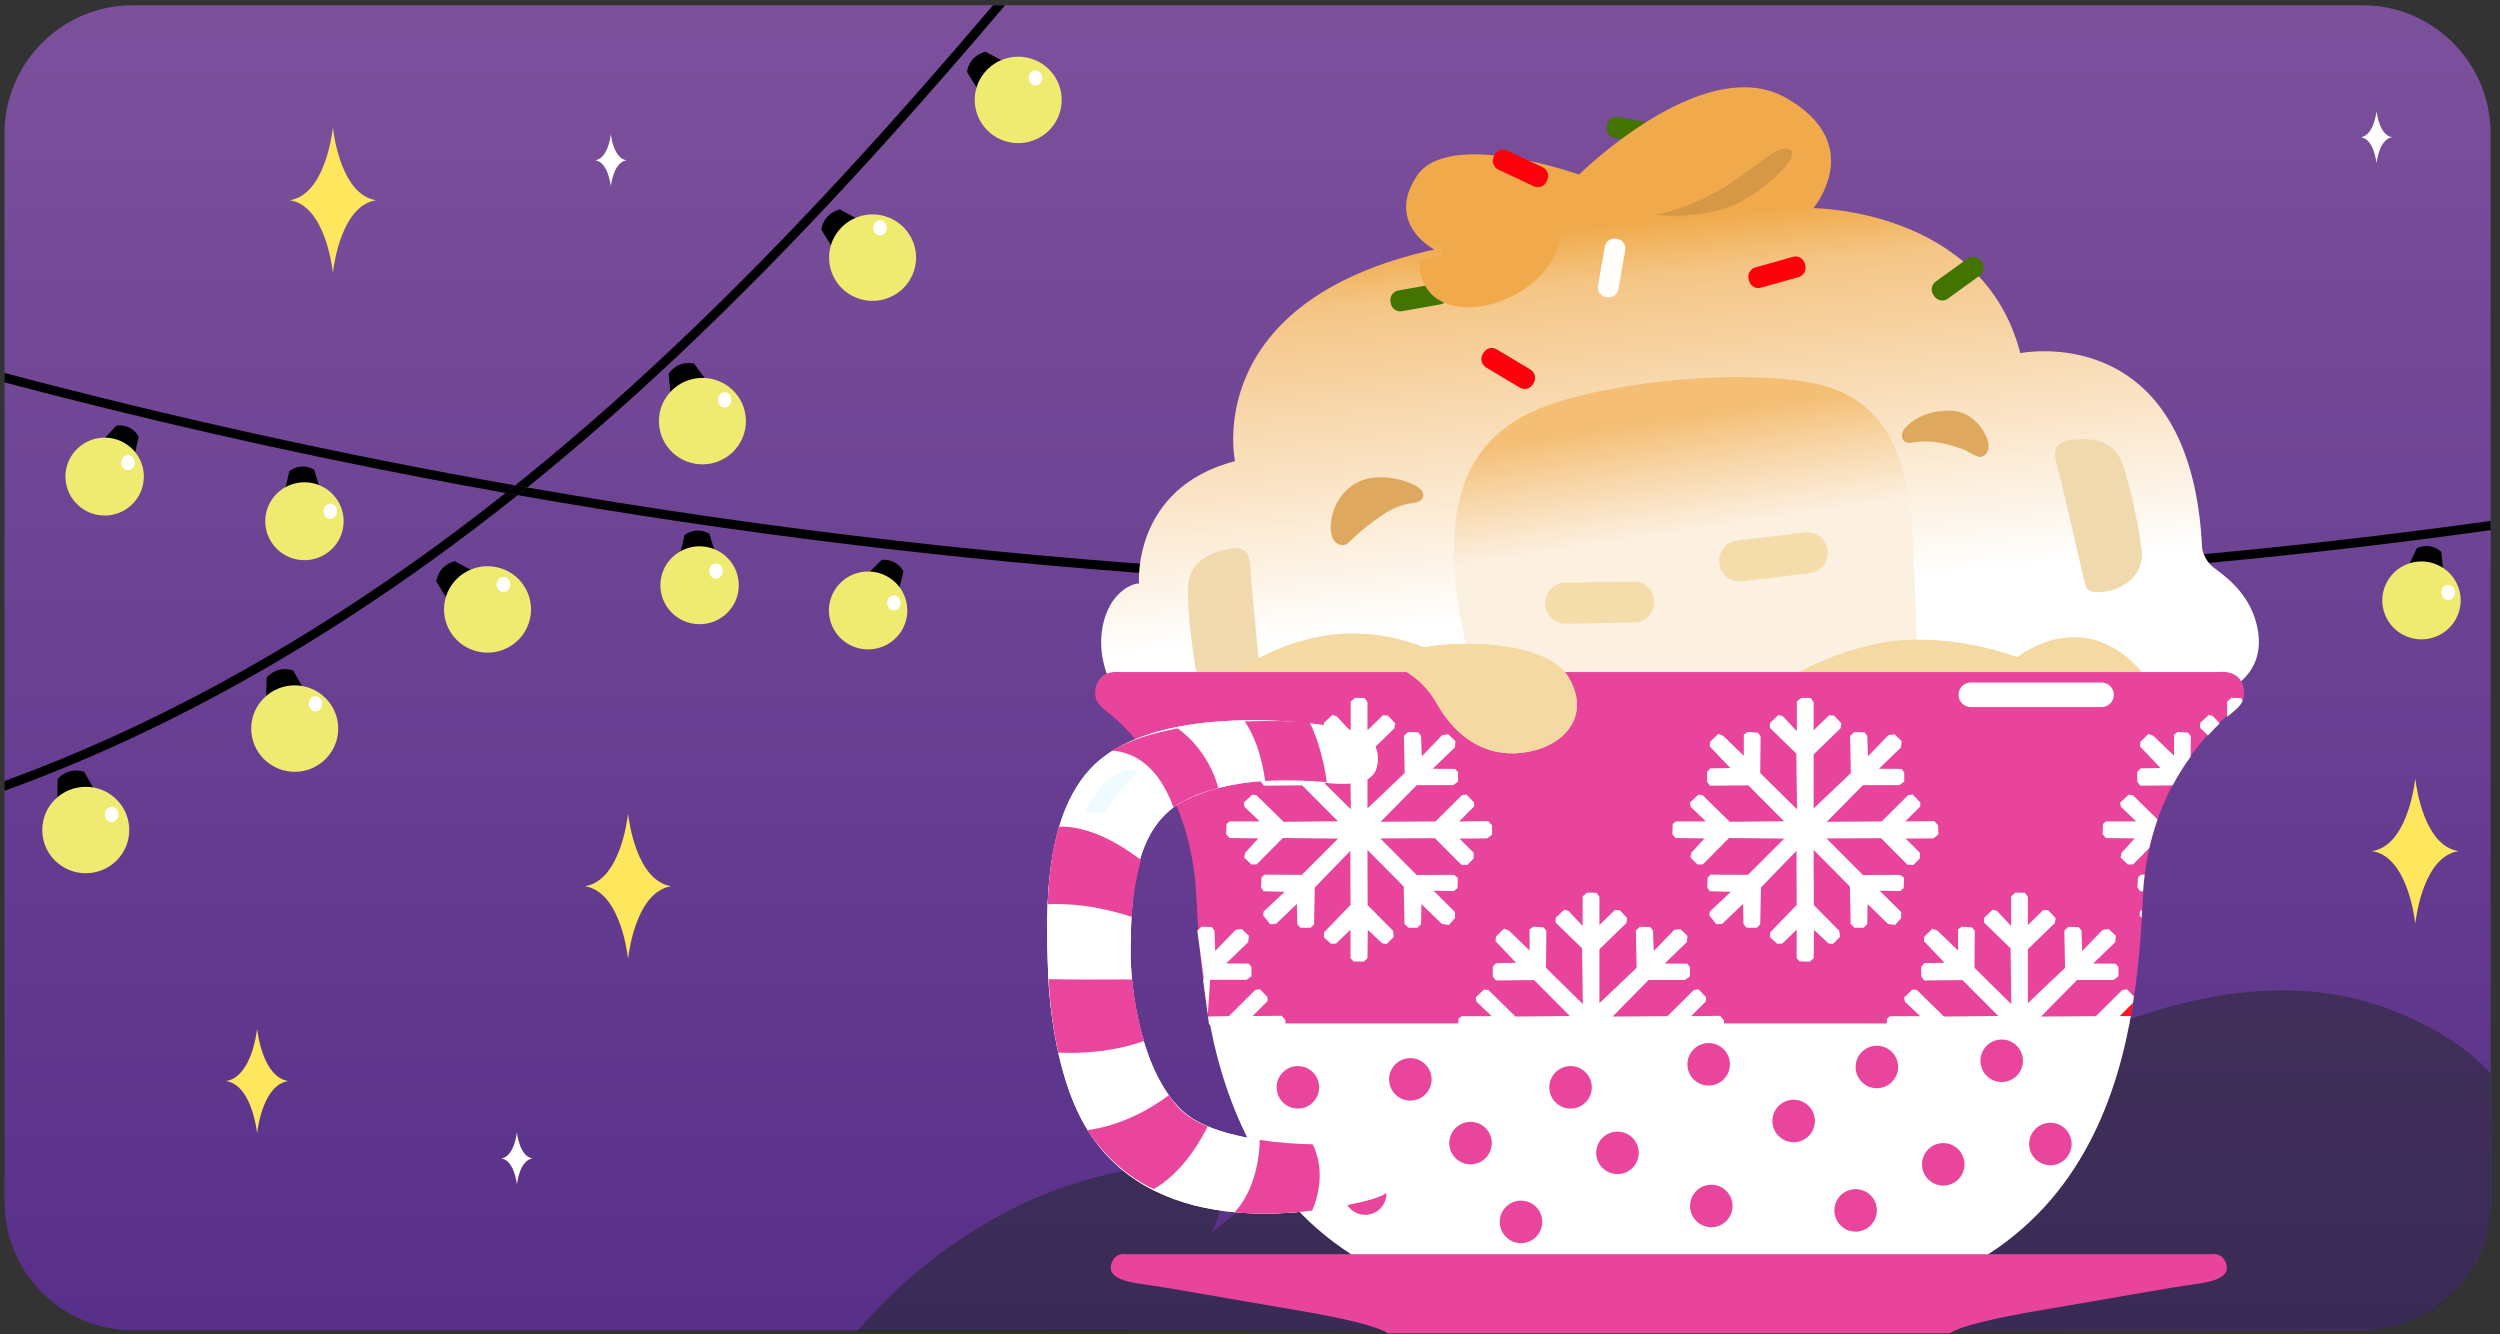 <svg width="815" height="435" viewBox="0 0 815 435" fill="none" xmlns="http://www.w3.org/2000/svg">
<rect x="0" y="0" width="815" height="435" fill="#333333" stroke="none"/>
<g clip-path="url(#clip0_4773_50296)">
<mask id="mask0_4773_50296" style="mask-type:luminance" maskUnits="userSpaceOnUse" x="-1" y="0" width="815" height="435">
<path d="M-1 0H814V435H-1V0Z" fill="white"/>
</mask>
<g mask="url(#mask0_4773_50296)">
<path d="M770.191 433.653H43.213C20.252 433.653 1.465 414.867 1.465 391.906V43.457C1.465 20.496 20.252 1.709 43.213 1.709H770.191C793.152 1.709 811.939 20.496 811.939 43.457V391.906C811.939 414.867 793.152 433.653 770.191 433.653Z" fill="url(#paint0_linear_4773_50296)"/>
<path d="M108.529 41.613C108.902 44.845 111.551 63.585 122.629 65.267C111.545 66.936 108.902 85.707 108.529 88.92C108.149 85.707 105.506 66.936 94.422 65.267C105.5 63.585 108.149 44.845 108.529 41.613Z" fill="#FEE75C"/>
<path d="M787.384 253.812C787.757 257.044 790.406 275.784 801.484 277.466C790.4 279.135 787.757 297.906 787.384 301.119C787.004 297.906 784.361 279.135 773.277 277.466C784.355 275.784 787.004 257.044 787.384 253.812Z" fill="#FEE75C"/>
<path d="M204.755 265.257C205.128 268.489 207.778 287.229 218.856 288.911C207.772 290.58 205.128 309.351 204.755 312.564C204.375 309.351 201.732 290.58 190.648 288.911C201.726 287.229 204.375 268.489 204.755 265.257Z" fill="#FEE75C"/>
<path d="M83.816 335.368C84.085 337.698 85.995 351.205 93.979 352.417C85.99 353.62 84.085 367.149 83.816 369.465C83.542 367.149 81.637 353.62 73.648 352.417C81.632 351.205 83.542 337.698 83.816 335.368Z" fill="#FEE75C"/>
<g opacity="0.37">
<path d="M773.919 433.471C586.393 433.471 279.488 434.039 279.488 434.039C279.488 434.039 310.277 394.269 361.593 382.723C412.909 371.177 394.949 401.966 394.949 401.966C394.949 401.966 506.561 307.032 569.423 305.749C632.285 304.466 645.114 357.065 645.114 357.065C645.114 357.065 716.956 305.749 778.535 328.841C793.736 334.541 804.687 342.032 811.896 349.858L811.819 395.605C811.819 395.605 811.653 399.885 809.585 405.54C805.76 415.998 795.803 431.509 773.919 433.471Z" fill="#062000"/>
</g>
<path d="M199.139 43.726C199.273 44.891 200.229 51.644 204.221 52.25C200.226 52.851 199.273 59.616 199.139 60.774C199.002 59.616 198.05 52.851 194.055 52.25C198.047 51.644 199.002 44.891 199.139 43.726Z" fill="white"/>
<path d="M774.752 36.206C774.886 37.371 775.842 44.124 779.834 44.73C775.839 45.331 774.886 52.097 774.752 53.255C774.615 52.097 773.663 45.331 769.668 44.73C773.66 44.124 774.615 37.371 774.752 36.206Z" fill="white"/>
<path d="M168.514 369.124C168.648 370.289 169.603 377.042 173.595 377.648C169.6 378.249 168.648 385.014 168.514 386.172C168.377 385.014 167.425 378.249 163.43 377.648C167.422 377.042 168.377 370.289 168.514 369.124Z" fill="white"/>
<path d="M190.928 139.091C183.388 145.618 175.72 152 167.934 158.236C169.246 158.468 170.56 158.687 171.872 158.916C173.699 157.441 175.525 155.965 177.338 154.474C217.53 121.414 254.351 84.46 289.159 45.827C302.223 31.327 315.032 16.596 327.66 1.709H323.73C315.784 11.037 307.777 20.311 299.683 29.505C265.662 68.15 229.882 105.37 190.928 139.091Z" fill="black"/>
<path d="M168.759 161.414C167.446 161.183 166.136 160.943 164.824 160.71C135.126 184.241 103.646 205.517 70.281 223.525C48.117 235.487 25.12 245.975 1.465 254.63V257.802C19.755 251.164 37.663 243.445 55.09 234.777C95.562 214.646 133.458 189.602 168.759 161.414Z" fill="black"/>
<path d="M660.208 185.262C578.112 190.557 495.703 190.967 413.559 186.483C332.545 182.061 251.795 172.869 171.869 158.916C170.834 159.751 169.797 160.584 168.758 161.414C239.572 173.863 311.044 182.585 382.77 187.572C465.218 193.305 548.008 194.102 630.551 189.963C691.225 186.92 751.766 181.199 811.938 172.825V169.815C761.575 176.835 710.953 181.989 660.208 185.262Z" fill="black"/>
<path d="M164.824 160.71C165.862 159.888 166.898 159.064 167.932 158.236C167.895 158.229 167.857 158.224 167.82 158.217C111.889 148.336 56.369 136.12 1.465 121.578V124.663C46.536 136.586 92.018 146.951 137.813 155.73C146.805 157.454 155.81 159.107 164.824 160.71Z" fill="black"/>
<path d="M164.824 160.71C166.136 160.943 167.446 161.183 168.759 161.414C169.798 160.584 170.835 159.751 171.87 158.916C170.558 158.687 169.244 158.468 167.932 158.236C166.898 159.064 165.862 159.888 164.824 160.71Z" fill="black"/>
<path d="M18.672 260.362L18.797 254.003C18.797 254.003 21.871 249.888 27.456 251.634L31.221 258.367L19.174 260.985" fill="black"/>
<path d="M42.139 270.587C42.139 278.369 35.79 284.676 27.958 284.676C20.126 284.676 13.777 278.369 13.777 270.587C13.777 262.805 20.126 256.497 27.958 256.497C35.79 256.497 42.139 262.805 42.139 270.587Z" fill="#EFEB70"/>
<path d="M38.614 265.509C38.614 266.867 37.622 267.968 36.399 267.968C35.175 267.968 34.184 266.867 34.184 265.509C34.184 264.151 35.175 263.049 36.399 263.049C37.622 263.049 38.614 264.151 38.614 265.509Z" fill="white"/>
<path d="M86.793 227.292L86.918 220.933C86.918 220.933 89.993 216.818 95.578 218.564L99.342 225.297L87.295 227.916" fill="black"/>
<path d="M110.259 237.517C110.259 245.299 103.911 251.607 96.079 251.607C88.247 251.607 81.898 245.299 81.898 237.517C81.898 229.735 88.247 223.427 96.079 223.427C103.911 223.427 110.259 229.735 110.259 237.517Z" fill="#EFEB70"/>
<path d="M105.067 229.429C105.067 230.787 104.075 231.889 102.852 231.889C101.629 231.889 100.637 230.787 100.637 229.429C100.637 228.071 101.629 226.969 102.852 226.969C104.075 226.969 105.067 228.071 105.067 229.429Z" fill="white"/>
<path d="M145.575 195.01L142.242 189.58C142.242 189.58 142.609 184.468 148.263 182.959L155.08 186.628L146.335 195.268" fill="black"/>
<path d="M170.896 191.105C175.104 197.668 173.16 206.378 166.555 210.559C159.95 214.74 151.184 212.809 146.976 206.246C142.768 199.683 144.712 190.974 151.317 186.793C157.922 182.612 166.688 184.542 170.896 191.105Z" fill="#EFEB70"/>
<path d="M166.321 190.553C166.321 191.911 165.329 193.013 164.106 193.013C162.883 193.013 161.891 191.911 161.891 190.553C161.891 189.195 162.883 188.094 164.106 188.094C165.329 188.094 166.321 189.195 166.321 190.553Z" fill="white"/>
<path d="M218.577 128.202L217.961 121.871C217.961 121.871 220.536 117.431 226.286 118.522L230.81 124.777L219.148 128.764" fill="black"/>
<path d="M243.077 135.658C243.984 143.387 238.412 150.384 230.633 151.285C222.854 152.186 215.812 146.65 214.905 138.921C213.998 131.192 219.57 124.195 227.349 123.294C235.128 122.393 242.17 127.929 243.077 135.658Z" fill="#EFEB70"/>
<path d="M238.461 130.343C238.461 131.701 237.469 132.803 236.246 132.803C235.023 132.803 234.031 131.701 234.031 130.343C234.031 128.985 235.023 127.883 236.246 127.883C237.469 127.883 238.461 128.985 238.461 130.343Z" fill="white"/>
<path d="M318.579 28.906L315.246 23.476C315.246 23.476 315.614 18.364 321.268 16.855L328.085 20.524L319.34 29.164" fill="black"/>
<path d="M343.901 25.001C348.109 31.564 346.165 40.274 339.56 44.455C332.955 48.636 324.189 46.705 319.981 40.142C315.773 33.579 317.716 24.869 324.321 20.688C330.926 16.507 339.693 18.438 343.901 25.001Z" fill="#EFEB70"/>
<path d="M339.789 25.397C339.789 26.755 338.797 27.857 337.574 27.857C336.351 27.857 335.359 26.755 335.359 25.397C335.359 24.039 336.351 22.938 337.574 22.938C338.797 22.938 339.789 24.039 339.789 25.397Z" fill="white"/>
<path d="M271.099 80.324L267.766 74.894C267.766 74.894 268.134 69.782 273.788 68.273L280.605 71.942L271.86 80.582" fill="black"/>
<path d="M296.42 76.419C300.628 82.982 298.684 91.692 292.079 95.873C285.474 100.054 276.708 98.123 272.5 91.56C268.292 84.997 270.235 76.287 276.84 72.106C283.445 67.925 292.212 69.856 296.42 76.419Z" fill="#EFEB70"/>
<path d="M289.09 74.283C289.09 75.641 288.098 76.742 286.875 76.742C285.652 76.742 284.66 75.641 284.66 74.283C284.66 72.925 285.652 71.823 286.875 71.823C288.098 71.823 289.09 72.925 289.09 74.283Z" fill="white"/>
<path d="M34.042 142.955L37.965 138.753C37.965 138.753 42.516 137.817 45.219 142.319L43.687 149.091L34.004 143.674" fill="black"/>
<path d="M43.657 163.816C38.96 169.05 30.883 169.51 25.615 164.843C20.347 160.176 19.884 152.15 24.581 146.916C29.278 141.682 37.355 141.222 42.623 145.889C47.891 150.556 48.354 158.582 43.657 163.816Z" fill="#EFEB70"/>
<path d="M43.934 150.819C43.934 152.177 42.942 153.278 41.719 153.278C40.496 153.278 39.504 152.177 39.504 150.819C39.504 149.461 40.496 148.359 41.719 148.359C42.942 148.359 43.934 149.461 43.934 150.819Z" fill="white"/>
<path d="M93.023 159.162L94.35 153.584C94.35 153.584 97.844 150.54 102.43 153.131L104.459 159.773L93.346 159.806" fill="black"/>
<path d="M111.742 172.597C110.255 179.452 103.456 183.811 96.557 182.333C89.658 180.855 85.271 174.101 86.758 167.246C88.245 160.391 95.044 156.031 101.943 157.509C108.842 158.987 113.229 165.742 111.742 172.597Z" fill="#EFEB70"/>
<path d="M109.887 166.678C109.887 168.036 108.895 169.137 107.672 169.137C106.449 169.137 105.457 168.036 105.457 166.678C105.457 165.32 106.449 164.218 107.672 164.218C108.895 164.218 109.887 165.32 109.887 166.678Z" fill="white"/>
<path d="M221.84 180.035L223.166 174.457C223.166 174.457 226.661 171.413 231.247 174.004L233.277 180.646L222.163 180.679" fill="black"/>
<path d="M240.559 193.47C239.072 200.325 232.273 204.684 225.374 203.206C218.475 201.728 214.088 194.973 215.575 188.118C217.062 181.263 223.861 176.904 230.76 178.382C237.659 179.86 242.046 186.615 240.559 193.47Z" fill="#EFEB70"/>
<path d="M235.618 186.178C235.618 187.536 234.626 188.638 233.403 188.638C232.18 188.638 231.188 187.536 231.188 186.178C231.188 184.82 232.18 183.719 233.403 183.719C234.626 183.719 235.618 184.82 235.618 186.178Z" fill="white"/>
<path d="M283.347 186.603L287.409 182.532C287.409 182.532 291.989 181.747 294.539 186.336L292.781 193.054L283.285 187.319" fill="black"/>
<path d="M292.255 207.769C287.385 212.845 279.297 213.037 274.188 208.199C269.079 203.361 268.886 195.324 273.756 190.248C278.626 185.172 286.714 184.98 291.823 189.818C296.932 194.656 297.125 202.693 292.255 207.769Z" fill="#EFEB70"/>
<path d="M293.625 196.528C293.625 197.886 292.633 198.988 291.41 198.988C290.187 198.988 289.195 197.886 289.195 196.528C289.195 195.17 290.187 194.069 291.41 194.069C292.633 194.069 293.625 195.17 293.625 196.528Z" fill="white"/>
<path d="M785.441 183.962L787.851 178.755C787.851 178.755 791.883 176.458 795.862 179.899L796.53 186.808L785.629 184.657" fill="black"/>
<path d="M801.116 200.81C798.293 207.237 790.762 210.174 784.293 207.37C777.824 204.566 774.868 197.082 777.691 190.655C780.514 184.228 788.045 181.291 794.514 184.095C800.983 186.899 803.939 194.383 801.116 200.81Z" fill="#EFEB70"/>
<path d="M800.336 193.141C800.336 194.499 799.344 195.601 798.121 195.601C796.898 195.601 795.906 194.499 795.906 193.141C795.906 191.783 796.898 190.681 798.121 190.681C799.344 190.681 800.336 191.783 800.336 193.141Z" fill="white"/>
</g>
<path d="M527.448 38.169L540.046 40.411C541.724 40.71 542.856 42.348 542.561 44.051L542.464 44.612C542.169 46.316 540.554 47.466 538.876 47.167L526.278 44.925C524.599 44.627 523.468 42.988 523.762 41.285L523.86 40.723C524.155 39.02 525.769 37.87 527.448 38.169Z" fill="#437300"/>
<path d="M514.766 56.913C514.766 56.913 472.202 41.746 461.863 57.392C451.523 73.039 467.563 81.333 467.563 81.333C391.28 98.234 402.608 150.321 402.608 150.321C368.901 159.149 371.319 190.245 371.319 190.245C369.546 190.014 362.395 192.693 359.856 202.467C357.316 212.239 361.123 220.319 361.123 220.319C361.123 220.319 707.705 231.779 718.222 228.556C728.737 225.333 737.93 218.883 736.177 206.23C734.424 193.578 724.663 187.397 721.548 184.939C718.433 182.48 717.904 178.864 717.904 178.864C714.48 103.674 658.621 115.121 658.621 115.121C646.417 68.026 591.155 67.864 591.155 67.864C591.155 67.864 608.89 46.935 582.114 31.844C578.048 29.553 573.669 28.535 569.158 28.457C543.957 28.018 514.766 56.913 514.766 56.913Z" fill="url(#paint1_linear_4773_50296)"/>
<path d="M670.396 150.747C670.396 150.747 672.577 159.442 674.922 169.663C677.167 179.453 679.456 189.494 679.92 191.019C680.384 192.543 681.899 193.599 686.863 192.79C691.826 191.979 699.169 187.632 698.196 179.386C697.224 171.14 693.302 152.526 690.557 148.424C687.812 144.321 683.583 142.831 677.863 143.189C672.143 143.547 668.69 144.801 670.396 150.747Z" fill="#EFD9AD"/>
<path d="M407.497 184.254C407.497 184.254 408.198 193.198 409.23 203.641C410.218 213.644 411.246 223.897 411.292 225.492C411.337 227.088 410.239 228.585 405.285 229.45C400.331 230.315 392.001 228.616 390.298 220.493C388.596 212.37 386.386 193.466 387.679 188.682C388.972 183.897 392.5 181.097 398.026 179.556C403.553 178.015 407.221 178.066 407.497 184.254Z" fill="#EFD9AD"/>
<path d="M529.829 81.556L527.596 94.342C527.298 96.045 525.682 97.192 524.004 96.891L523.453 96.792C521.775 96.491 520.645 94.852 520.943 93.149L523.175 80.363C523.472 78.659 525.089 77.512 526.766 77.812L527.319 77.912C528.997 78.213 530.126 79.853 529.829 81.556Z" fill="#FFFEFA"/>
<path d="M586.355 90.319L574.027 93.791C572.385 94.254 570.67 93.269 570.215 91.602L570.065 91.053C569.61 89.386 570.582 87.645 572.224 87.183L584.552 83.711C586.194 83.248 587.909 84.233 588.364 85.899L588.514 86.448C588.968 88.115 587.997 89.857 586.355 90.319Z" fill="#FF000C"/>
<path d="M469.583 99.222L456.981 101.456C455.303 101.754 453.69 100.603 453.397 98.9L453.301 98.338C453.009 96.635 454.143 94.997 455.822 94.699L468.424 92.465C470.102 92.168 471.715 93.318 472.008 95.022L472.104 95.583C472.396 97.286 471.262 98.924 469.583 99.222Z" fill="#437300"/>
<path d="M645.376 89.855L634.955 97.393C633.567 98.397 631.624 98.066 630.635 96.657L630.309 96.194C629.32 94.786 629.649 92.811 631.036 91.807L641.455 84.27C642.843 83.266 644.789 83.597 645.776 85.005L646.102 85.469C647.09 86.878 646.764 88.851 645.376 89.855Z" fill="#437300"/>
<path d="M443.006 173.761C443.006 173.761 446.364 170.723 450.908 167.732C455.453 164.739 458.831 164.197 461.058 163.906C463.286 163.615 464.964 162.097 463.395 159.803C461.825 157.511 450.876 153.446 443.148 156.954C435.419 160.463 433.35 169.027 433.896 173.353C434.443 177.678 437.788 178.44 439.298 177.144C440.808 175.847 443.006 173.761 443.006 173.761Z" fill="#DEA85F"/>
<path d="M640.802 146.809C640.802 146.809 638.135 145.588 633.523 144.56C628.91 143.533 625.152 143.891 623.229 144.325C621.306 144.76 619.507 143.441 620.144 141.141C620.782 138.841 626.466 133.654 635.766 133.865C643.169 134.034 647.323 140.567 648.114 144.182C648.905 147.797 646.362 149.407 644.742 148.824C643.123 148.241 640.802 146.809 640.802 146.809Z" fill="#DEA85F"/>
<path d="M496.692 135.595C477.844 145.859 473.348 163.626 474.078 183.399C474.807 203.172 481.776 224.561 481.776 224.561L625.301 231.535C625.301 231.535 624.681 190.459 623.175 171.168C621.669 151.876 616.911 129.691 590.332 124.769C585.5 123.874 579.959 123.323 574.005 123.083C547.2 121.999 512.114 127.198 496.692 135.595Z" fill="url(#paint2_linear_4773_50296)"/>
<path d="M539.772 70.052C540.631 69.724 551.961 67.784 563.685 60.026C575.409 52.268 580.33 46.511 583.788 48.968C587.245 51.426 572.209 65.32 561.179 68.338C550.15 71.358 539.772 70.052 539.772 70.052Z" fill="#D69847"/>
<path d="M462.727 85.052C462.727 85.052 461.671 96.533 473.375 99.558C485.078 102.583 504.457 94.459 508.805 78.046C513.153 61.631 475.136 59.883 475.136 59.883L469.603 83.002L462.727 85.052Z" fill="#F0AA4B"/>
<path d="M590.032 186.855L567.79 189.52C564.188 189.952 560.896 187.314 560.473 183.658C560.049 180.003 562.649 176.659 566.251 176.227L588.493 173.562C592.094 173.13 595.387 175.769 595.81 179.424C596.233 183.079 593.633 186.424 590.032 186.855Z" fill="#F5DDAB"/>
<path d="M532.807 202.966L510.415 203.337C506.789 203.397 503.775 200.436 503.717 196.756C503.66 193.075 506.58 190.014 510.206 189.954L532.597 189.582C536.224 189.522 539.237 192.484 539.295 196.165C539.352 199.845 536.433 202.905 532.807 202.966Z" fill="#F5DDAB"/>
<path d="M495.479 126.37L484.456 119.785C482.988 118.909 482.496 116.972 483.36 115.482L483.644 114.99C484.509 113.499 486.418 112.997 487.885 113.874L498.907 120.458C500.376 121.336 500.87 123.272 500.005 124.763L499.72 125.254C498.855 126.745 496.947 127.247 495.479 126.37Z" fill="#FF000C"/>
<path d="M491.281 49.056L502.888 54.51C504.433 55.236 505.111 57.114 504.395 58.684L504.159 59.201C503.443 60.771 501.592 61.46 500.045 60.735L488.439 55.281C486.893 54.554 486.214 52.676 486.931 51.106L487.167 50.59C487.883 49.021 489.735 48.329 491.281 49.056Z" fill="#FF000C"/>
<path d="M573.758 227.407C573.758 227.407 586.919 215.662 610.207 210.195C633.495 204.727 657.593 214.245 657.593 214.245C657.593 214.245 682.905 193.589 703.155 225.787L573.758 227.407Z" fill="#F5D9A3"/>
<path d="M396.23 225.899C396.467 225.19 406.644 212.408 429.365 207.675C452.086 202.941 478.358 213.119 484.038 228.976L396.23 225.899Z" fill="#F5D9A3"/>
<path d="M449.765 414.171C450.326 414.452 518.167 414.28 544.309 414.203C570.452 414.28 638.292 414.452 638.854 414.171C674.696 396.25 688.492 363.396 694.236 333.566H394.383C400.126 363.396 413.922 396.25 449.765 414.171Z" fill="white"/>
<path d="M731.348 223.968C729.958 218.057 723.35 219.101 723.35 219.101H551.299H537.32H365.27C365.27 219.101 358.662 218.057 357.271 223.968C355.88 229.879 360.402 230.924 365.27 235.792C370.138 240.66 388.219 258.393 389.957 291.426C390.558 302.854 391.345 317.787 394.383 333.566H694.236C697.274 317.787 698.061 302.854 698.662 291.426C700.401 258.393 718.482 240.66 723.35 235.792C728.218 230.924 732.739 229.879 731.348 223.968Z" fill="#E8449B"/>
<path d="M487.929 229.886L487.897 229.886L487.881 229.883L487.878 229.882H487.88H487.848M642.483 226.502H668.984H685.105" stroke="white" stroke-width="8" stroke-linecap="round"/>
<path d="M448.898 215.485C448.898 215.485 461.205 216.669 468.305 229.213C475.405 241.757 486.056 247.437 498.363 245.07C510.67 242.704 518.717 232.763 511.144 220.455C503.57 208.148 467.359 206.728 448.898 215.485Z" fill="#F5D9A3"/>
<path d="M430.04 354.471C430.04 358.296 426.939 361.397 423.114 361.397C419.289 361.397 416.188 358.296 416.188 354.471C416.188 350.646 419.289 347.545 423.114 347.545C426.939 347.545 430.04 350.646 430.04 354.471Z" fill="#E9459C"/>
<path d="M486.317 372.653C486.317 376.478 483.216 379.578 479.391 379.578C475.566 379.578 472.465 376.478 472.465 372.653C472.465 368.828 475.566 365.726 479.391 365.726C483.216 365.726 486.317 368.828 486.317 372.653Z" fill="#E9459C"/>
<path d="M451.974 389.102C451.974 392.927 448.872 396.029 445.047 396.029C441.222 396.029 438.121 392.927 438.121 389.102C438.121 385.277 441.222 382.176 445.047 382.176C448.872 382.176 451.974 385.277 451.974 389.102Z" fill="#E9459C"/>
<path d="M518.927 354.471C518.927 358.296 515.825 361.397 512 361.397C508.175 361.397 505.074 358.296 505.074 354.471C505.074 350.646 508.175 347.545 512 347.545C515.825 347.545 518.927 350.646 518.927 354.471Z" fill="#E9459C"/>
<path d="M534.224 375.827C534.224 379.652 531.122 382.753 527.297 382.753C523.472 382.753 520.371 379.652 520.371 375.827C520.371 372.002 523.472 368.9 527.297 368.9C531.122 368.9 534.224 372.002 534.224 375.827Z" fill="#E9459C"/>
<path d="M502.766 398.337C502.766 402.162 499.666 405.264 495.841 405.264C492.016 405.264 488.914 402.162 488.914 398.337C488.914 394.512 492.016 391.411 495.841 391.411C499.666 391.411 502.766 394.512 502.766 398.337Z" fill="#E9459C"/>
<path d="M618.782 347.834C618.782 351.659 615.681 354.76 611.855 354.76C608.03 354.76 604.93 351.659 604.93 347.834C604.93 344.009 608.03 340.907 611.855 340.907C615.681 340.907 618.782 344.009 618.782 347.834Z" fill="#E9459C"/>
<path d="M640.427 379.578C640.427 383.403 637.326 386.505 633.501 386.505C629.676 386.505 626.574 383.403 626.574 379.578C626.574 375.753 629.676 372.652 633.501 372.652C637.326 372.652 640.427 375.753 640.427 379.578Z" fill="#E9459C"/>
<path d="M675.345 372.94C675.345 376.766 672.244 379.867 668.419 379.867C664.594 379.867 661.492 376.766 661.492 372.94C661.492 369.115 664.594 366.015 668.419 366.015C672.244 366.015 675.345 369.115 675.345 372.94Z" fill="#E9459C"/>
<path d="M563.95 346.968C563.95 350.793 560.849 353.893 557.023 353.893C553.198 353.893 550.098 350.793 550.098 346.968C550.098 343.142 553.198 340.041 557.023 340.041C560.849 340.041 563.95 343.142 563.95 346.968Z" fill="#E9459C"/>
<path d="M591.653 365.437C591.653 369.262 588.553 372.364 584.727 372.364C580.902 372.364 577.801 369.262 577.801 365.437C577.801 361.612 580.902 358.511 584.727 358.511C588.553 358.511 591.653 361.612 591.653 365.437Z" fill="#E9459C"/>
<path d="M611.856 394.585C611.856 398.41 608.756 401.512 604.931 401.512C601.105 401.512 598.004 398.41 598.004 394.585C598.004 390.76 601.105 387.659 604.931 387.659C608.756 387.659 611.856 390.76 611.856 394.585Z" fill="#E9459C"/>
<path d="M659.474 345.813C659.474 349.638 656.373 352.739 652.548 352.739C648.723 352.739 645.621 349.638 645.621 345.813C645.621 341.988 648.723 338.886 652.548 338.886C656.373 338.886 659.474 341.988 659.474 345.813Z" fill="#E9459C"/>
<path d="M564.813 393.142C564.813 396.967 561.712 400.069 557.887 400.069C554.062 400.069 550.961 396.967 550.961 393.142C550.961 389.317 554.062 386.216 557.887 386.216C561.712 386.216 564.813 389.317 564.813 393.142Z" fill="#E9459C"/>
<path d="M466.692 351.874C466.692 355.699 463.591 358.8 459.766 358.8C455.941 358.8 452.84 355.699 452.84 351.874C452.84 348.049 455.941 344.947 459.766 344.947C463.591 344.947 466.692 348.049 466.692 351.874Z" fill="#E9459C"/>
<path d="M694.619 331.23C694.876 329.779 695.112 328.34 695.334 326.909L690.969 331.275L694.619 331.23Z" fill="#FF151B"/>
<path d="M485.147 267.666L475.677 267.784L480.559 262.902V261.607L478.089 259.019L476.559 259.255L467.971 267.784L450.088 267.902L461.853 255.96H473.736L475.324 254.784V251.783L474.441 250.666L467.089 250.608L474.265 243.666L474.5 241.607L472.148 239.372L470.148 239.666L463.501 246.549L463.265 239.901L462.383 238.725L458.971 238.666L457.677 239.901L457.912 252.019L445.794 263.548V245.96L454.559 237.431L454.853 235.843L452.441 233.254L450.795 233.195L445.794 238.077V228.901L444.853 227.548L441.736 227.489L440.323 228.725V238.372L435.676 233.431L434.323 233.077L431.559 235.666L431.5 237.254L440.147 245.666L440.382 263.843L428.382 252.019L428.5 240.019L427.617 238.843L424.264 238.607L423.029 239.49V246.372L416.265 239.843L414.676 239.254L412.088 241.784L411.911 243.313L418.617 250.372L412.088 250.49L411.029 251.667V254.842L412.029 256.137L424.5 256.019L436.147 267.725L418.441 267.902L409.617 259.255L408.206 259.078L405.441 261.666L405.734 263.078L410.676 267.784H400.852L399.852 268.607L399.734 271.961L400.793 273.196L410.206 273.313L405.911 278.02L405.617 279.549L407.97 281.843L409.676 281.784L418.206 273.196L436.205 273.372L424.382 285.196L412.206 285.137L411.265 286.02L411.088 289.314L411.97 290.549L418.794 290.726L411.911 297.196L411.794 298.432L414.088 301.314L416.029 301.137L422.794 294.667L422.912 301.255L423.912 302.432H427.323L428.382 301.314L428.617 289.314L440.206 277.372L440.264 295.019L431.617 303.961V305.608L433.912 307.667L435.559 307.608L440.264 303.078V312.373L441.264 313.432L444.559 313.491L445.794 312.373L445.911 303.137L450.618 307.55L452.088 307.725L454.383 305.432L454.147 303.432L445.853 295.078L445.794 277.079L457.617 289.019L457.853 301.137L459.088 302.432H462.088L463.265 301.255L463.383 294.726L470.03 301.196L472.324 301.549L474.324 299.314V297.314L467.324 290.372L473.912 290.49L475.148 289.549L475.265 286.137L473.971 285.196L461.853 285.255L449.97 273.313L467.794 273.255L476.382 281.902L478.324 281.961L480.383 279.902L480.441 278.02L475.794 273.372L484.795 273.313L486.442 272.078L486.383 269.078L485.147 267.666Z" fill="white"/>
<path d="M693.917 259.078L691.151 261.666L691.445 263.078L696.387 267.784H686.563L685.563 268.607L685.445 271.961L686.504 273.196L695.917 273.313L691.622 278.02L691.328 279.549L693.681 281.843L695.387 281.784L700.671 276.463C701.43 273.149 702.344 270.039 703.374 267.14L695.328 259.255L693.917 259.078Z" fill="white"/>
<path d="M727.446 227.49L726.035 228.725V233.693C728.401 231.756 730.357 230.388 731.124 228.354L730.564 227.549L727.446 227.49Z" fill="white"/>
<path d="M720.034 233.077L717.27 235.666L717.211 237.254L719.79 239.763C721.214 238.207 722.411 237.017 723.228 236.199C723.362 236.065 723.496 235.944 723.63 235.815L721.388 233.43L720.034 233.077Z" fill="white"/>
<path d="M696.973 286.02L696.797 289.313L697.679 290.549L698.625 290.574C698.748 288.715 698.918 286.903 699.139 285.143L697.915 285.137L696.973 286.02Z" fill="white"/>
<path d="M697.622 297.196L697.504 298.431L698.131 299.22C698.185 298.323 698.237 297.439 698.285 296.573L697.622 297.196Z" fill="white"/>
<path d="M713.327 238.843L709.973 238.608L708.738 239.49V246.373L701.973 239.843L700.385 239.255L697.797 241.785L697.621 243.314L704.326 250.373L697.797 250.491L696.738 251.667V254.843L697.738 256.137L708.274 256.038C710.195 252.445 712.21 249.328 714.143 246.672L714.209 240.019L713.327 238.843Z" fill="white"/>
<path d="M630.6 267.667L621.129 267.784L626.012 262.902V261.608L623.541 259.02L622.012 259.255L613.423 267.784L595.541 267.902L607.305 255.961H619.188L620.777 254.784V251.784L619.894 250.666L612.541 250.608L619.718 243.667L619.953 241.608L617.6 239.372L615.6 239.667L608.953 246.549L608.717 239.901L607.835 238.726L604.423 238.667L603.129 239.901L603.365 252.019L591.247 263.549V245.96L600.012 237.431L600.306 235.843L597.894 233.254L596.247 233.196L591.247 238.078V228.902L590.306 227.549L587.188 227.49L585.776 228.725V238.372L581.129 233.431L579.776 233.078L577.011 235.667L576.952 237.255L585.6 245.667L585.835 263.843L573.835 252.019L573.952 240.019L573.07 238.843L569.717 238.608L568.482 239.49V246.373L561.717 239.843L560.129 239.255L557.54 241.785L557.364 243.314L564.07 250.373L557.54 250.49L556.481 251.667V254.843L557.481 256.137L569.953 256.02L581.6 267.726L563.894 267.902L555.07 259.255L553.658 259.079L550.893 261.667L551.188 263.079L556.129 267.784H546.305L545.305 268.608L545.188 271.961L546.246 273.197L555.658 273.314L551.363 278.02L551.07 279.549L553.422 281.844L555.129 281.785L563.658 273.197L581.659 273.372L569.835 285.196L557.658 285.137L556.717 286.02L556.54 289.314L557.423 290.55L564.246 290.726L557.364 297.197L557.247 298.432L559.54 301.314L561.481 301.138L568.246 294.667L568.364 301.256L569.364 302.432H572.776L573.835 301.314L574.07 289.314L585.659 277.373L585.718 295.02L585.263 295.49L577.07 303.961V305.609L579.364 307.668L581.011 307.609L583.842 304.884L585.718 303.079V312.374L586.718 313.432L590.011 313.491L591.247 312.374L591.365 303.138L596.07 307.55L597.541 307.726L599.835 305.432L599.599 303.432L591.306 295.079L591.247 277.079L603.071 289.02L603.306 301.138L604.541 302.432H607.541L608.717 301.256L608.835 294.726L615.482 301.197L617.777 301.55L619.777 299.314V297.314L612.776 290.373L619.365 290.491L620.6 289.55L620.718 286.137L619.423 285.196L607.305 285.255L595.424 273.314L613.247 273.256L621.836 281.903L623.777 281.961L625.836 279.902L625.895 278.02L621.247 273.372L630.247 273.314L631.895 272.079L631.836 269.079L630.6 267.667Z" fill="white"/>
<path d="M561.999 332.57L560.764 331.157L551.293 331.275L556.176 326.393V325.098L553.705 322.51L552.176 322.746L543.587 331.275L525.705 331.393L537.47 319.451H549.352L550.94 318.275V315.275L550.058 314.158L542.704 314.099L549.881 307.158L550.117 305.099L547.763 302.863L545.763 303.157L539.116 310.04L538.881 303.393L537.999 302.216L534.587 302.157L533.293 303.393L533.528 315.51L521.41 327.04V309.451L530.175 300.922L530.469 299.334L528.057 296.745L526.41 296.686L521.41 301.569V292.393L520.469 291.039L517.351 290.98L515.94 292.216V301.863L511.292 296.922L509.94 296.569L507.175 299.157L507.116 300.745L515.763 309.158L515.999 327.334L503.998 315.51L504.116 303.51L503.234 302.334L499.881 302.099L498.645 302.981V309.863L491.88 303.334L490.292 302.745L487.704 305.275L487.528 306.804L494.234 313.863L487.704 313.981L486.645 315.158V318.334L487.646 319.628L500.116 319.51L511.763 331.216L494.057 331.393L485.233 322.746L483.821 322.569L481.057 325.157L481.351 326.569L486.292 331.275H476.469L475.469 332.099L475.402 333.974H562.026L561.999 332.57Z" fill="white"/>
<path d="M419.035 332.543L417.799 331.131L408.329 331.249L413.211 326.366V325.072L410.74 322.484L409.211 322.719L400.622 331.249L393.694 331.385L394.505 319.425H406.387L407.975 318.248V315.248L407.093 314.131L399.74 314.072L406.917 307.131L407.152 305.072L404.799 302.837L402.799 303.131L396.152 310.013L395.916 303.366L395.034 302.19L391.623 302.131L390.328 303.366L392.454 319.063L392.435 319.107L392.377 319.117L392.325 319.152L392.312 319.149L392.253 319.117L392.448 319.042L392.27 319.052L392.219 319.076L392.254 319.059L392.22 319.103L392.299 319.105L392.35 319.141L392.278 319.134L392.363 319.192L392.22 319.159L392.315 319.154L392.383 319.183L392.47 319.093L392.255 319.244L392.369 319.068L392.475 319.088L392.608 319.009L392.256 319.162L392.465 319.179L392.48 319.167L392.415 319.104L392.411 319.081L392.34 319.14L392.374 319.106L392.411 319.066L392.403 319.086L392.47 319.035L392.367 319.173L392.43 319.083L392.449 319.069L392.405 319.313L392.513 319.019L392.246 319.097L392.419 318.895L392.458 319.247L392.356 319.111L392.418 319.122L392.224 319.352L394.142 333.982L419.062 333.948L419.035 332.543Z" fill="white"/>
<path d="M691.85 322.746L683.262 331.275L665.38 331.393L677.144 319.451H689.027L690.616 318.275V315.275L689.733 314.158L682.38 314.099L689.557 307.158L689.792 305.099L687.439 302.863L685.439 303.157L678.792 310.04L678.557 303.393L677.674 302.216L674.262 302.157L672.969 303.393L673.203 315.51L661.086 327.04V309.451L669.851 300.922L670.144 299.334L667.733 296.745L666.086 296.686L661.086 301.569V292.393L660.145 291.039L657.027 290.98L655.615 292.216V301.863L650.968 296.922L649.615 296.569L646.85 299.157L646.791 300.745L655.438 309.158L655.674 327.334L643.673 315.51L643.791 303.51L642.909 302.334L639.556 302.099L638.321 302.981V309.863L631.556 303.334L629.967 302.745L627.379 305.275L627.203 306.804L633.909 313.863L627.379 313.981L626.32 315.158V318.334L627.32 319.628L639.791 319.51L651.438 331.216L641.175 331.318L633.732 331.393L624.908 322.746L623.497 322.569L620.732 325.157L621.026 326.569L625.967 331.275H616.144L615.144 332.099L615.078 333.974H694.112C694.289 333.056 694.456 332.142 694.618 331.23L690.968 331.275L695.334 326.91C695.439 326.232 695.545 325.554 695.643 324.881L693.38 322.51L691.85 322.746Z" fill="white"/>
<path d="M448.902 215.485C448.902 215.485 461.208 216.669 468.309 229.213C475.409 241.757 486.06 247.437 498.367 245.07C510.674 242.704 518.721 232.763 511.148 220.455C503.574 208.148 467.363 206.728 448.902 215.485Z" fill="#F5D9A3"/>
<path d="M725.768 412.064C724.488 408.011 720.862 408.866 720.862 408.866H578.355H576.026H367.188C367.188 408.866 363.562 408.011 362.282 412.064C361.002 416.118 365.908 417.824 372.734 418.678C379.559 419.531 402.81 423.797 420.728 426.783C438.645 429.769 448.884 432.329 452.511 434.676H549.553H604.83H635.54C639.165 432.329 649.403 429.769 667.321 426.783C685.238 423.797 708.489 419.531 715.315 418.678C722.14 417.824 727.047 416.118 725.768 412.064Z" fill="#E8449B"/>
<path d="M360.524 246.186C339.931 260.965 340.821 295.743 341.717 317.835C342.103 327.385 344.116 347.087 351.27 362.318C370.306 402.847 420.389 397.327 443.885 391.794C452.092 389.861 457.06 387.404 455.465 379.428C454.287 373.54 448.988 371.381 438.193 372.559C430.749 373.371 397.245 373.663 385.005 361.721C372.765 349.779 368.286 324.702 368.585 308.581C368.883 292.459 369.183 268.875 387.095 260.516C405.007 252.157 424.245 254.664 433.259 255.296C442.931 255.974 448.394 254.79 449.04 248.847C449.889 241.042 444.661 238.482 435.159 236.931C414.665 233.586 379.505 232.564 360.524 246.186Z" fill="white"/>
<path d="M360.524 246.186C339.931 260.965 340.821 295.743 341.717 317.835C342.103 327.385 344.116 347.087 351.27 362.318C370.306 402.847 420.389 397.327 443.885 391.794C452.092 389.861 457.06 387.404 455.465 379.428C454.287 373.54 448.988 371.381 438.193 372.559C430.749 373.371 397.245 373.663 385.005 361.721C372.765 349.779 368.286 324.702 368.585 308.581C368.883 292.459 369.183 268.875 387.095 260.516C405.007 252.157 424.245 254.664 433.259 255.296C442.931 255.974 448.394 254.79 449.04 248.847C449.889 241.042 444.661 238.482 435.159 236.931C414.665 233.586 379.505 232.564 360.524 246.186Z" fill="white"/>
<path d="M376.106 387.617C381.239 384.823 388.253 378.238 393.682 367.216C390.072 365.738 387.012 363.891 384.648 361.586C383.316 360.286 382.184 358.62 381.032 357.038C376.074 360.774 366.435 366.831 354.383 368.429C360.135 376.9 367.611 383.751 376.106 387.617Z" fill="#E9459C"/>
<path d="M383.939 237.461C375.944 238.935 368.379 241.225 362.348 244.688C369.559 245.126 377.571 249.541 382.568 263.211C384.087 262.016 386.28 260.854 388.17 259.972C391.224 258.547 394.112 257.75 397.187 256.893C394.472 247.18 388.621 240.831 383.939 237.461Z" fill="#E9459C"/>
<path d="M402.473 395.226C410.588 396.018 419.765 395.692 427.796 394.612C431.812 385.066 430.107 377.216 427.92 373.039C422.851 372.943 416.761 372.555 410.667 371.624C410.697 376.781 409.179 387.992 402.473 395.226Z" fill="#E9459C"/>
<path d="M341.863 319.202C342.2 325.22 342.908 333.921 345.013 343.157C352.762 343.465 362.8 342.974 372.961 339.354C370.946 332.796 369.777 325.756 369.136 319.306C361.696 319.324 350.486 319.409 341.863 319.202Z" fill="#E9459C"/>
<path d="M345.097 269.499C342.925 277.492 341.789 286.289 341.574 294.781C347.623 294.525 356.746 294.92 368.975 298.907C369.246 292.738 370.278 286.449 371.955 280.333C365.229 275.239 354.97 269.082 345.097 269.499Z" fill="#E8449B"/>
<path d="M432.551 254.963C431.223 245.619 428.674 238.863 426.894 235.429C421.232 235.094 413.799 234.888 405.77 235.194C409.775 240.936 411.627 248.705 412.453 254.584C420.574 254.102 427.716 254.585 432.551 254.963Z" fill="#E8449B"/>
<path d="M355.575 265.204L359.42 265.095C359.917 265.08 360.364 264.812 360.606 264.378C361.431 262.898 363.604 259.297 366.847 256.053L370.002 252.899C370.964 251.936 370.14 250.304 368.795 250.509C367.663 250.681 366.366 251.017 365.044 251.644C361.678 253.238 357.217 257.807 354.289 263.136C353.769 264.082 354.496 265.235 355.575 265.204Z" fill="#EEFCFF"/>
</g>
<defs>
<linearGradient id="paint0_linear_4773_50296" x1="406.621" y1="-34.5" x2="406.621" y2="775.974" gradientUnits="userSpaceOnUse">
<stop stop-color="#7F539D"/>
<stop offset="0.38" stop-color="#653C90"/>
<stop offset="0.75" stop-color="#4C2583"/>
</linearGradient>
<linearGradient id="paint1_linear_4773_50296" x1="516.518" y1="71.768" x2="528.842" y2="197.665" gradientUnits="userSpaceOnUse">
<stop offset="0.02" stop-color="#F1AA4B"/>
<stop offset="0.09" stop-color="#F2B868"/>
<stop offset="0.16" stop-color="#F4C585"/>
<stop offset="0.58" stop-color="#FAE2C2"/>
<stop offset="1" stop-color="white"/>
</linearGradient>
<linearGradient id="paint2_linear_4773_50296" x1="541.876" y1="136.622" x2="549.883" y2="189.816" gradientUnits="userSpaceOnUse">
<stop stop-color="#F4BE74"/>
<stop offset="0.33" stop-color="#F8D7AA"/>
<stop offset="0.7" stop-color="#FCF0E0"/>
</linearGradient>
<clipPath id="clip0_4773_50296">
<rect width="815" height="435" fill="white"/>
</clipPath>
</defs>
</svg>
